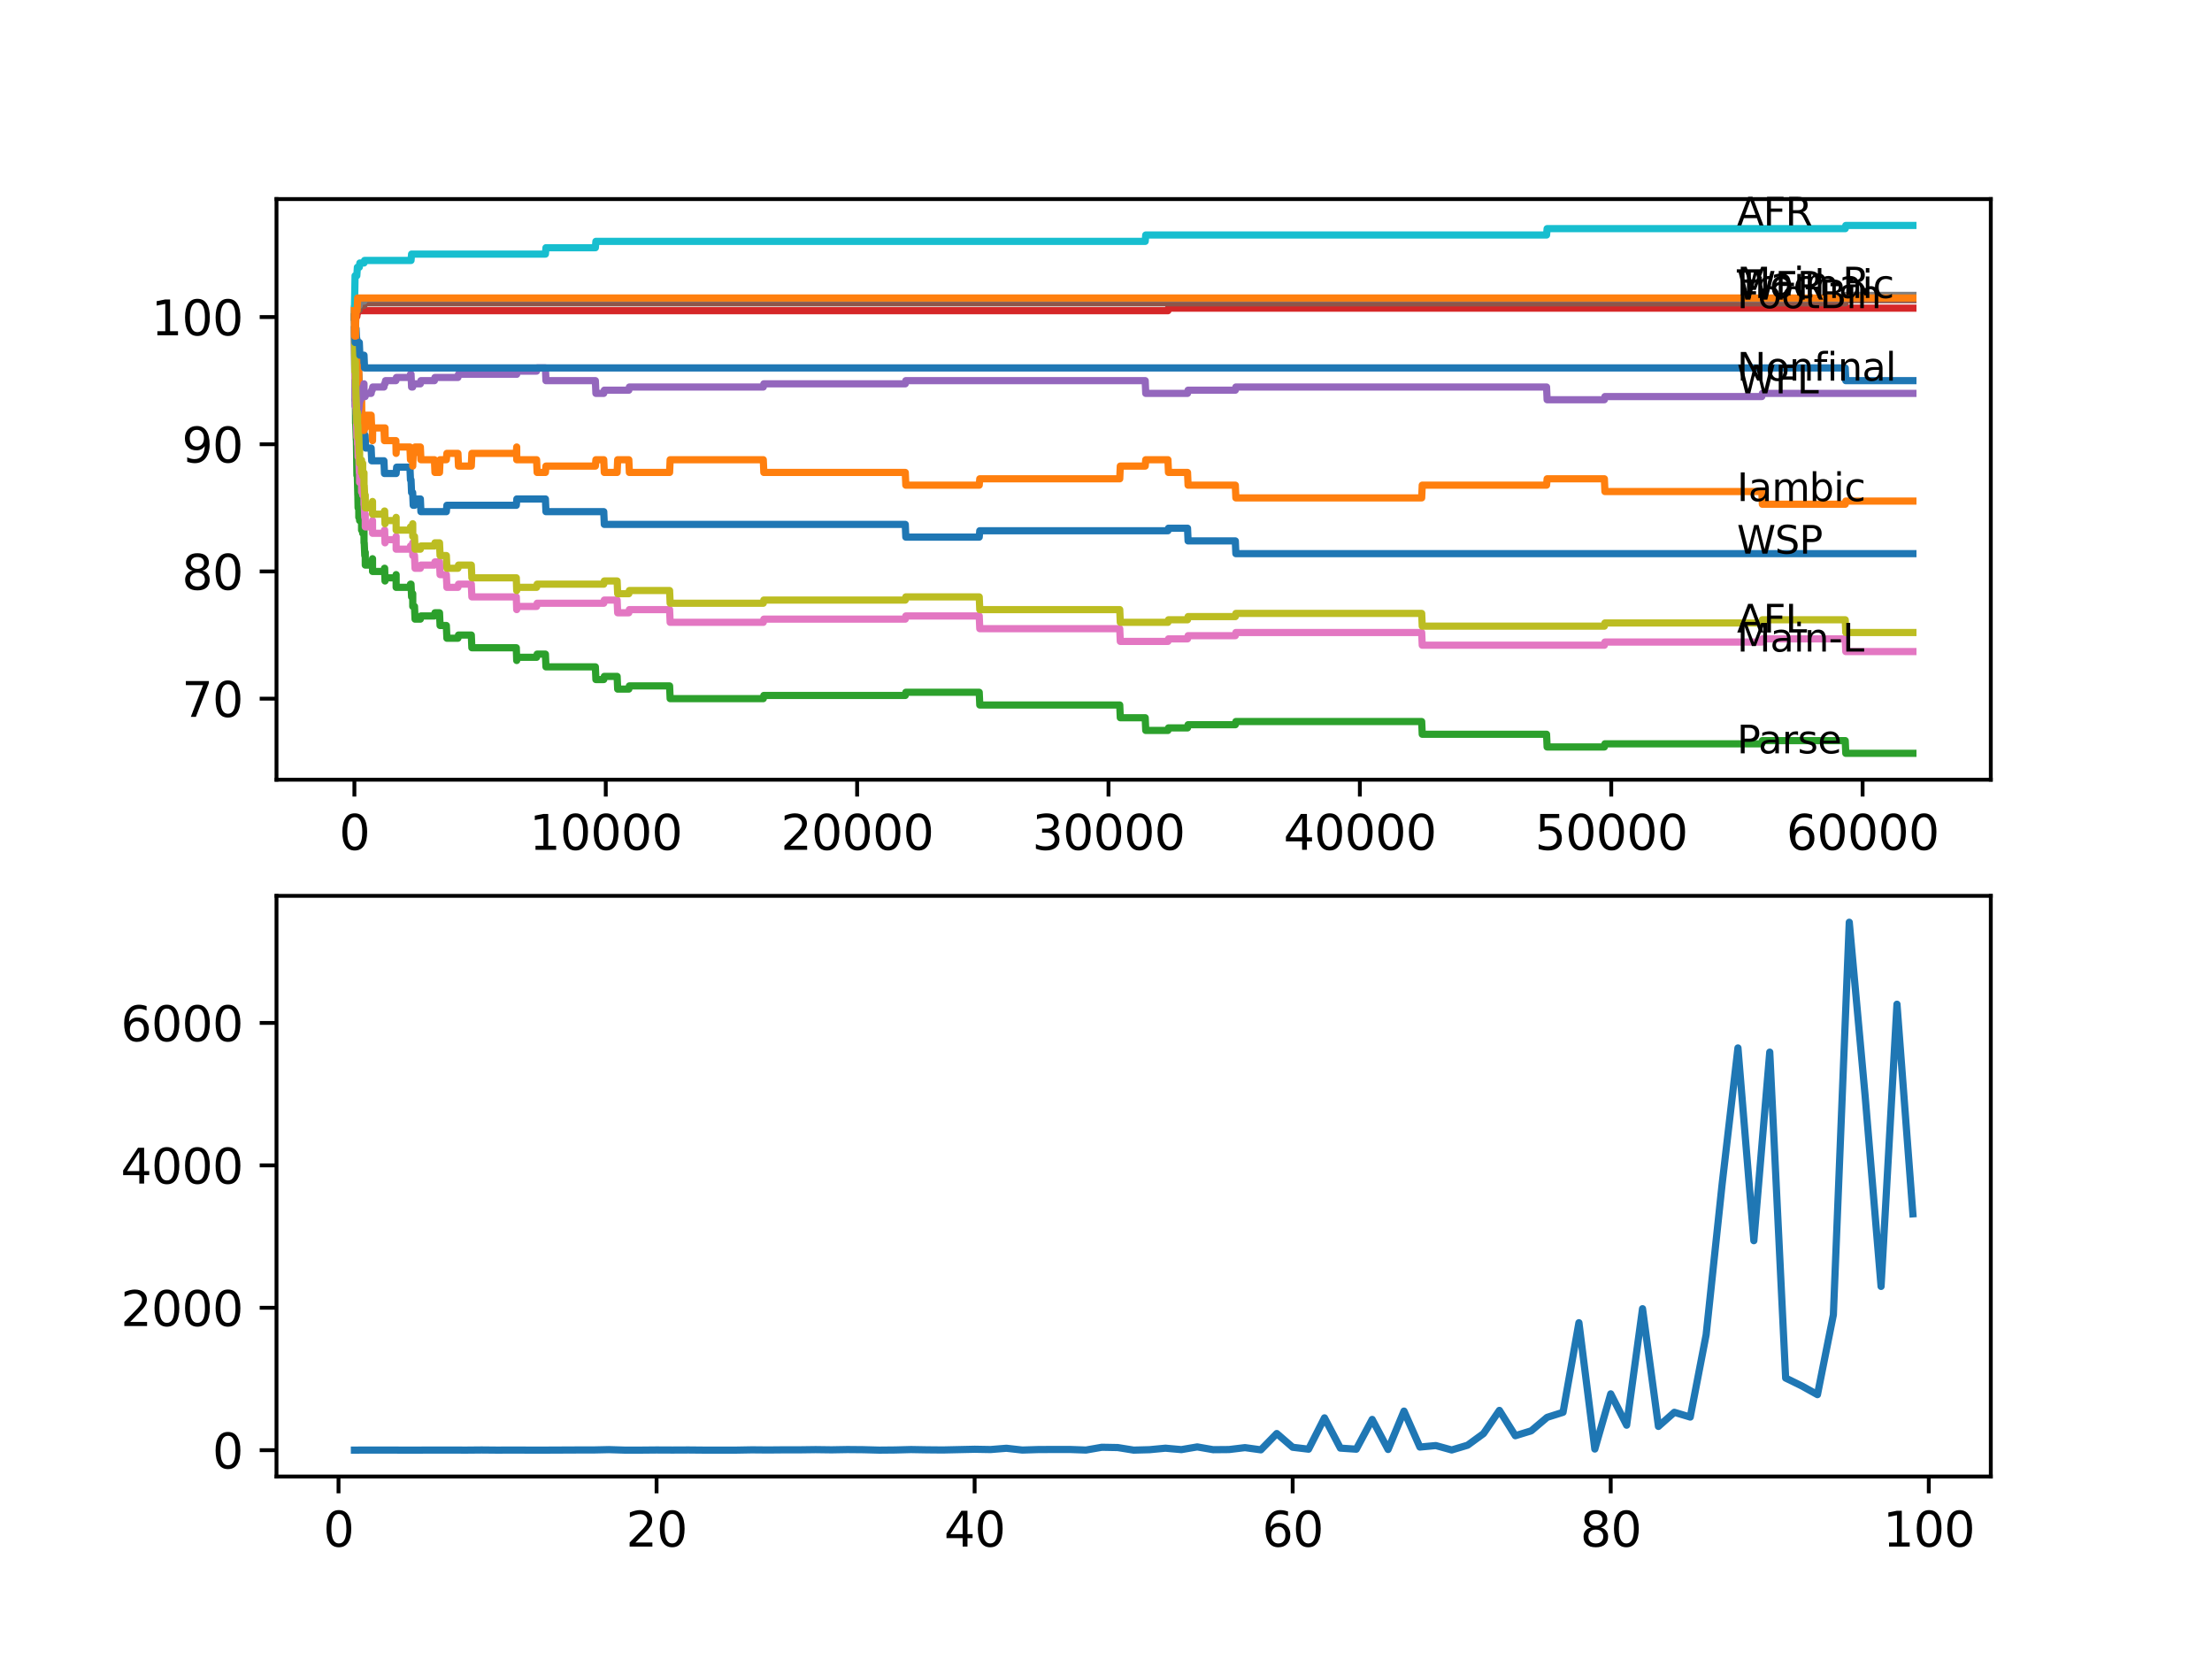 <?xml version="1.0" encoding="utf-8" standalone="no"?>
<!DOCTYPE svg PUBLIC "-//W3C//DTD SVG 1.1//EN"
  "http://www.w3.org/Graphics/SVG/1.1/DTD/svg11.dtd">
<svg xmlns:xlink="http://www.w3.org/1999/xlink" width="460.8pt" height="345.6pt" viewBox="0 0 460.8 345.6" xmlns="http://www.w3.org/2000/svg" version="1.1">
 <defs>
  <style type="text/css">*{stroke-linejoin: round; stroke-linecap: butt}</style>
 </defs>
 <g id="figure_1">
  <g id="patch_1">
   <path d="M 0 345.6 
L 460.8 345.6 
L 460.8 0 
L 0 0 
z
" style="fill: #ffffff"/>
  </g>
  <g id="axes_1">
   <g id="patch_2">
    <path d="M 57.6 162.432 
L 414.72 162.432 
L 414.72 41.472 
L 57.6 41.472 
z
" style="fill: #ffffff"/>
   </g>
   <g id="matplotlib.axis_1">
    <g id="xtick_1">
     <g id="line2d_1">
      <defs>
       <path id="mdb9c4220d1" d="M 0 0 
L 0 3.5 
" style="stroke: #000000; stroke-width: 0.8"/>
      </defs>
      <g>
       <use xlink:href="#mdb9c4220d1" x="73.827" y="162.432" style="stroke: #000000; stroke-width: 0.8"/>
      </g>
     </g>
     <g id="text_1">
      <!-- 0 -->
      <g transform="translate(70.646 177.03)scale(0.1 -0.1)">
       <defs>
        <path id="DejaVuSans-30" d="M 2034 4250 
Q 1547 4250 1301 3770 
Q 1056 3291 1056 2328 
Q 1056 1369 1301 889 
Q 1547 409 2034 409 
Q 2525 409 2770 889 
Q 3016 1369 3016 2328 
Q 3016 3291 2770 3770 
Q 2525 4250 2034 4250 
z
M 2034 4750 
Q 2819 4750 3233 4129 
Q 3647 3509 3647 2328 
Q 3647 1150 3233 529 
Q 2819 -91 2034 -91 
Q 1250 -91 836 529 
Q 422 1150 422 2328 
Q 422 3509 836 4129 
Q 1250 4750 2034 4750 
z
" transform="scale(0.016)"/>
       </defs>
       <use xlink:href="#DejaVuSans-30"/>
      </g>
     </g>
    </g>
    <g id="xtick_2">
     <g id="line2d_2">
      <g>
       <use xlink:href="#mdb9c4220d1" x="126.192" y="162.432" style="stroke: #000000; stroke-width: 0.8"/>
      </g>
     </g>
     <g id="text_2">
      <!-- 10000 -->
      <g transform="translate(110.286 177.03)scale(0.1 -0.1)">
       <defs>
        <path id="DejaVuSans-31" d="M 794 531 
L 1825 531 
L 1825 4091 
L 703 3866 
L 703 4441 
L 1819 4666 
L 2450 4666 
L 2450 531 
L 3481 531 
L 3481 0 
L 794 0 
L 794 531 
z
" transform="scale(0.016)"/>
       </defs>
       <use xlink:href="#DejaVuSans-31"/>
       <use xlink:href="#DejaVuSans-30" x="63.623"/>
       <use xlink:href="#DejaVuSans-30" x="127.246"/>
       <use xlink:href="#DejaVuSans-30" x="190.869"/>
       <use xlink:href="#DejaVuSans-30" x="254.492"/>
      </g>
     </g>
    </g>
    <g id="xtick_3">
     <g id="line2d_3">
      <g>
       <use xlink:href="#mdb9c4220d1" x="178.556" y="162.432" style="stroke: #000000; stroke-width: 0.8"/>
      </g>
     </g>
     <g id="text_3">
      <!-- 20000 -->
      <g transform="translate(162.65 177.03)scale(0.1 -0.1)">
       <defs>
        <path id="DejaVuSans-32" d="M 1228 531 
L 3431 531 
L 3431 0 
L 469 0 
L 469 531 
Q 828 903 1448 1529 
Q 2069 2156 2228 2338 
Q 2531 2678 2651 2914 
Q 2772 3150 2772 3378 
Q 2772 3750 2511 3984 
Q 2250 4219 1831 4219 
Q 1534 4219 1204 4116 
Q 875 4013 500 3803 
L 500 4441 
Q 881 4594 1212 4672 
Q 1544 4750 1819 4750 
Q 2544 4750 2975 4387 
Q 3406 4025 3406 3419 
Q 3406 3131 3298 2873 
Q 3191 2616 2906 2266 
Q 2828 2175 2409 1742 
Q 1991 1309 1228 531 
z
" transform="scale(0.016)"/>
       </defs>
       <use xlink:href="#DejaVuSans-32"/>
       <use xlink:href="#DejaVuSans-30" x="63.623"/>
       <use xlink:href="#DejaVuSans-30" x="127.246"/>
       <use xlink:href="#DejaVuSans-30" x="190.869"/>
       <use xlink:href="#DejaVuSans-30" x="254.492"/>
      </g>
     </g>
    </g>
    <g id="xtick_4">
     <g id="line2d_4">
      <g>
       <use xlink:href="#mdb9c4220d1" x="230.921" y="162.432" style="stroke: #000000; stroke-width: 0.8"/>
      </g>
     </g>
     <g id="text_4">
      <!-- 30000 -->
      <g transform="translate(215.015 177.03)scale(0.1 -0.1)">
       <defs>
        <path id="DejaVuSans-33" d="M 2597 2516 
Q 3050 2419 3304 2112 
Q 3559 1806 3559 1356 
Q 3559 666 3084 287 
Q 2609 -91 1734 -91 
Q 1441 -91 1130 -33 
Q 819 25 488 141 
L 488 750 
Q 750 597 1062 519 
Q 1375 441 1716 441 
Q 2309 441 2620 675 
Q 2931 909 2931 1356 
Q 2931 1769 2642 2001 
Q 2353 2234 1838 2234 
L 1294 2234 
L 1294 2753 
L 1863 2753 
Q 2328 2753 2575 2939 
Q 2822 3125 2822 3475 
Q 2822 3834 2567 4026 
Q 2313 4219 1838 4219 
Q 1578 4219 1281 4162 
Q 984 4106 628 3988 
L 628 4550 
Q 988 4650 1302 4700 
Q 1616 4750 1894 4750 
Q 2613 4750 3031 4423 
Q 3450 4097 3450 3541 
Q 3450 3153 3228 2886 
Q 3006 2619 2597 2516 
z
" transform="scale(0.016)"/>
       </defs>
       <use xlink:href="#DejaVuSans-33"/>
       <use xlink:href="#DejaVuSans-30" x="63.623"/>
       <use xlink:href="#DejaVuSans-30" x="127.246"/>
       <use xlink:href="#DejaVuSans-30" x="190.869"/>
       <use xlink:href="#DejaVuSans-30" x="254.492"/>
      </g>
     </g>
    </g>
    <g id="xtick_5">
     <g id="line2d_5">
      <g>
       <use xlink:href="#mdb9c4220d1" x="283.285" y="162.432" style="stroke: #000000; stroke-width: 0.8"/>
      </g>
     </g>
     <g id="text_5">
      <!-- 40000 -->
      <g transform="translate(267.379 177.03)scale(0.1 -0.1)">
       <defs>
        <path id="DejaVuSans-34" d="M 2419 4116 
L 825 1625 
L 2419 1625 
L 2419 4116 
z
M 2253 4666 
L 3047 4666 
L 3047 1625 
L 3713 1625 
L 3713 1100 
L 3047 1100 
L 3047 0 
L 2419 0 
L 2419 1100 
L 313 1100 
L 313 1709 
L 2253 4666 
z
" transform="scale(0.016)"/>
       </defs>
       <use xlink:href="#DejaVuSans-34"/>
       <use xlink:href="#DejaVuSans-30" x="63.623"/>
       <use xlink:href="#DejaVuSans-30" x="127.246"/>
       <use xlink:href="#DejaVuSans-30" x="190.869"/>
       <use xlink:href="#DejaVuSans-30" x="254.492"/>
      </g>
     </g>
    </g>
    <g id="xtick_6">
     <g id="line2d_6">
      <g>
       <use xlink:href="#mdb9c4220d1" x="335.65" y="162.432" style="stroke: #000000; stroke-width: 0.8"/>
      </g>
     </g>
     <g id="text_6">
      <!-- 50000 -->
      <g transform="translate(319.744 177.03)scale(0.1 -0.1)">
       <defs>
        <path id="DejaVuSans-35" d="M 691 4666 
L 3169 4666 
L 3169 4134 
L 1269 4134 
L 1269 2991 
Q 1406 3038 1543 3061 
Q 1681 3084 1819 3084 
Q 2600 3084 3056 2656 
Q 3513 2228 3513 1497 
Q 3513 744 3044 326 
Q 2575 -91 1722 -91 
Q 1428 -91 1123 -41 
Q 819 9 494 109 
L 494 744 
Q 775 591 1075 516 
Q 1375 441 1709 441 
Q 2250 441 2565 725 
Q 2881 1009 2881 1497 
Q 2881 1984 2565 2268 
Q 2250 2553 1709 2553 
Q 1456 2553 1204 2497 
Q 953 2441 691 2322 
L 691 4666 
z
" transform="scale(0.016)"/>
       </defs>
       <use xlink:href="#DejaVuSans-35"/>
       <use xlink:href="#DejaVuSans-30" x="63.623"/>
       <use xlink:href="#DejaVuSans-30" x="127.246"/>
       <use xlink:href="#DejaVuSans-30" x="190.869"/>
       <use xlink:href="#DejaVuSans-30" x="254.492"/>
      </g>
     </g>
    </g>
    <g id="xtick_7">
     <g id="line2d_7">
      <g>
       <use xlink:href="#mdb9c4220d1" x="388.014" y="162.432" style="stroke: #000000; stroke-width: 0.8"/>
      </g>
     </g>
     <g id="text_7">
      <!-- 60000 -->
      <g transform="translate(372.108 177.03)scale(0.1 -0.1)">
       <defs>
        <path id="DejaVuSans-36" d="M 2113 2584 
Q 1688 2584 1439 2293 
Q 1191 2003 1191 1497 
Q 1191 994 1439 701 
Q 1688 409 2113 409 
Q 2538 409 2786 701 
Q 3034 994 3034 1497 
Q 3034 2003 2786 2293 
Q 2538 2584 2113 2584 
z
M 3366 4563 
L 3366 3988 
Q 3128 4100 2886 4159 
Q 2644 4219 2406 4219 
Q 1781 4219 1451 3797 
Q 1122 3375 1075 2522 
Q 1259 2794 1537 2939 
Q 1816 3084 2150 3084 
Q 2853 3084 3261 2657 
Q 3669 2231 3669 1497 
Q 3669 778 3244 343 
Q 2819 -91 2113 -91 
Q 1303 -91 875 529 
Q 447 1150 447 2328 
Q 447 3434 972 4092 
Q 1497 4750 2381 4750 
Q 2619 4750 2861 4703 
Q 3103 4656 3366 4563 
z
" transform="scale(0.016)"/>
       </defs>
       <use xlink:href="#DejaVuSans-36"/>
       <use xlink:href="#DejaVuSans-30" x="63.623"/>
       <use xlink:href="#DejaVuSans-30" x="127.246"/>
       <use xlink:href="#DejaVuSans-30" x="190.869"/>
       <use xlink:href="#DejaVuSans-30" x="254.492"/>
      </g>
     </g>
    </g>
   </g>
   <g id="matplotlib.axis_2">
    <g id="ytick_1">
     <g id="line2d_8">
      <defs>
       <path id="m69d564af30" d="M 0 0 
L -3.5 0 
" style="stroke: #000000; stroke-width: 0.8"/>
      </defs>
      <g>
       <use xlink:href="#m69d564af30" x="57.6" y="145.54" style="stroke: #000000; stroke-width: 0.8"/>
      </g>
     </g>
     <g id="text_8">
      <!-- 70 -->
      <g transform="translate(37.875 149.339)scale(0.1 -0.1)">
       <defs>
        <path id="DejaVuSans-37" d="M 525 4666 
L 3525 4666 
L 3525 4397 
L 1831 0 
L 1172 0 
L 2766 4134 
L 525 4134 
L 525 4666 
z
" transform="scale(0.016)"/>
       </defs>
       <use xlink:href="#DejaVuSans-37"/>
       <use xlink:href="#DejaVuSans-30" x="63.623"/>
      </g>
     </g>
    </g>
    <g id="ytick_2">
     <g id="line2d_9">
      <g>
       <use xlink:href="#m69d564af30" x="57.6" y="119.043" style="stroke: #000000; stroke-width: 0.8"/>
      </g>
     </g>
     <g id="text_9">
      <!-- 80 -->
      <g transform="translate(37.875 122.842)scale(0.1 -0.1)">
       <defs>
        <path id="DejaVuSans-38" d="M 2034 2216 
Q 1584 2216 1326 1975 
Q 1069 1734 1069 1313 
Q 1069 891 1326 650 
Q 1584 409 2034 409 
Q 2484 409 2743 651 
Q 3003 894 3003 1313 
Q 3003 1734 2745 1975 
Q 2488 2216 2034 2216 
z
M 1403 2484 
Q 997 2584 770 2862 
Q 544 3141 544 3541 
Q 544 4100 942 4425 
Q 1341 4750 2034 4750 
Q 2731 4750 3128 4425 
Q 3525 4100 3525 3541 
Q 3525 3141 3298 2862 
Q 3072 2584 2669 2484 
Q 3125 2378 3379 2068 
Q 3634 1759 3634 1313 
Q 3634 634 3220 271 
Q 2806 -91 2034 -91 
Q 1263 -91 848 271 
Q 434 634 434 1313 
Q 434 1759 690 2068 
Q 947 2378 1403 2484 
z
M 1172 3481 
Q 1172 3119 1398 2916 
Q 1625 2713 2034 2713 
Q 2441 2713 2670 2916 
Q 2900 3119 2900 3481 
Q 2900 3844 2670 4047 
Q 2441 4250 2034 4250 
Q 1625 4250 1398 4047 
Q 1172 3844 1172 3481 
z
" transform="scale(0.016)"/>
       </defs>
       <use xlink:href="#DejaVuSans-38"/>
       <use xlink:href="#DejaVuSans-30" x="63.623"/>
      </g>
     </g>
    </g>
    <g id="ytick_3">
     <g id="line2d_10">
      <g>
       <use xlink:href="#m69d564af30" x="57.6" y="92.545" style="stroke: #000000; stroke-width: 0.8"/>
      </g>
     </g>
     <g id="text_10">
      <!-- 90 -->
      <g transform="translate(37.875 96.345)scale(0.1 -0.1)">
       <defs>
        <path id="DejaVuSans-39" d="M 703 97 
L 703 672 
Q 941 559 1184 500 
Q 1428 441 1663 441 
Q 2288 441 2617 861 
Q 2947 1281 2994 2138 
Q 2813 1869 2534 1725 
Q 2256 1581 1919 1581 
Q 1219 1581 811 2004 
Q 403 2428 403 3163 
Q 403 3881 828 4315 
Q 1253 4750 1959 4750 
Q 2769 4750 3195 4129 
Q 3622 3509 3622 2328 
Q 3622 1225 3098 567 
Q 2575 -91 1691 -91 
Q 1453 -91 1209 -44 
Q 966 3 703 97 
z
M 1959 2075 
Q 2384 2075 2632 2365 
Q 2881 2656 2881 3163 
Q 2881 3666 2632 3958 
Q 2384 4250 1959 4250 
Q 1534 4250 1286 3958 
Q 1038 3666 1038 3163 
Q 1038 2656 1286 2365 
Q 1534 2075 1959 2075 
z
" transform="scale(0.016)"/>
       </defs>
       <use xlink:href="#DejaVuSans-39"/>
       <use xlink:href="#DejaVuSans-30" x="63.623"/>
      </g>
     </g>
    </g>
    <g id="ytick_4">
     <g id="line2d_11">
      <g>
       <use xlink:href="#m69d564af30" x="57.6" y="66.048" style="stroke: #000000; stroke-width: 0.8"/>
      </g>
     </g>
     <g id="text_11">
      <!-- 100 -->
      <g transform="translate(31.512 69.847)scale(0.1 -0.1)">
       <use xlink:href="#DejaVuSans-31"/>
       <use xlink:href="#DejaVuSans-30" x="63.623"/>
       <use xlink:href="#DejaVuSans-30" x="127.246"/>
      </g>
     </g>
    </g>
   </g>
   <g id="line2d_12">
    <path d="M 73.833 68.698 
L 73.953 73.467 
L 73.958 73.467 
L 73.974 76.117 
L 74.058 70.288 
L 74.063 70.288 
L 74.068 70.288 
L 74.178 68.433 
L 74.294 71.083 
L 74.33 70.553 
L 74.335 73.202 
L 74.388 72.673 
L 74.424 72.673 
L 74.54 75.322 
L 74.597 75.322 
L 74.712 77.972 
L 74.749 77.972 
L 74.864 80.622 
L 74.901 80.622 
L 75.016 83.271 
L 75.126 83.271 
L 75.241 85.921 
L 75.325 85.921 
L 75.44 88.571 
L 75.791 88.571 
L 75.828 91.221 
L 75.906 90.691 
L 76.063 90.691 
L 76.179 93.34 
L 77.315 93.34 
L 77.43 95.99 
L 79.98 95.99 
L 80.096 98.64 
L 82.52 98.64 
L 82.635 97.315 
L 85.395 97.315 
L 85.51 99.965 
L 85.625 99.965 
L 85.74 102.614 
L 85.966 102.614 
L 86.081 105.264 
L 86.348 105.264 
L 86.463 103.939 
L 87.568 103.939 
L 87.683 106.589 
L 92.982 106.589 
L 93.098 105.264 
L 107.555 105.264 
L 107.671 103.939 
L 113.619 103.939 
L 113.734 106.589 
L 125.773 106.589 
L 125.888 109.239 
L 188.584 109.239 
L 188.699 111.888 
L 203.99 111.888 
L 204.105 110.564 
L 243.3 110.564 
L 243.415 110.034 
L 247.384 110.034 
L 247.5 112.683 
L 257.339 112.683 
L 257.454 115.333 
L 398.487 115.333 
L 398.487 115.333 
" clip-path="url(#p176a4983bd)" style="fill: none; stroke: #1f77b4; stroke-width: 1.5; stroke-linecap: square"/>
   </g>
   <g id="line2d_13">
    <path d="M 73.833 66.048 
L 73.854 63.84 
L 73.917 69.802 
L 73.922 69.802 
L 74.021 67.594 
L 74.037 72.893 
L 74.042 72.893 
L 74.079 70.244 
L 74.089 75.543 
L 74.142 75.543 
L 74.152 75.543 
L 74.22 80.843 
L 74.262 75.543 
L 74.294 75.543 
L 74.341 74.66 
L 74.409 79.959 
L 74.424 79.959 
L 74.445 81.726 
L 74.54 79.076 
L 74.55 79.076 
L 74.597 76.426 
L 74.66 79.076 
L 74.739 79.076 
L 74.749 76.426 
L 74.801 81.726 
L 74.843 81.726 
L 74.901 81.726 
L 74.911 84.375 
L 75.011 81.726 
L 75.126 81.726 
L 75.241 84.375 
L 75.32 84.375 
L 75.325 81.726 
L 75.367 87.025 
L 75.425 87.025 
L 75.508 87.025 
L 75.55 89.675 
L 75.618 87.025 
L 75.791 87.025 
L 75.828 89.675 
L 75.88 86.495 
L 75.901 86.495 
L 76.063 86.495 
L 76.09 89.145 
L 76.173 86.495 
L 77.315 86.495 
L 77.43 89.145 
L 77.53 89.145 
L 77.603 91.795 
L 77.64 89.145 
L 79.98 89.145 
L 80.096 91.795 
L 80.132 91.795 
L 80.205 89.145 
L 80.242 91.795 
L 82.468 91.795 
L 82.52 94.444 
L 82.578 93.12 
L 85.395 93.12 
L 85.51 95.769 
L 85.625 95.769 
L 85.74 94.444 
L 85.966 94.444 
L 85.981 97.094 
L 86.076 94.444 
L 86.348 94.444 
L 86.463 93.12 
L 87.568 93.12 
L 87.683 95.769 
L 90.495 95.769 
L 90.61 98.419 
L 91.558 98.419 
L 91.673 95.769 
L 92.982 95.769 
L 93.098 94.444 
L 95.396 94.444 
L 95.512 97.094 
L 98.182 97.094 
L 98.297 94.444 
L 107.555 94.444 
L 107.639 93.12 
L 107.644 95.769 
L 107.66 95.769 
L 111.781 95.769 
L 111.896 98.419 
L 113.619 98.419 
L 113.734 97.094 
L 124.024 97.094 
L 124.139 95.769 
L 125.773 95.769 
L 125.888 98.419 
L 128.559 98.419 
L 128.674 95.769 
L 130.994 95.769 
L 131.109 98.419 
L 139.487 98.419 
L 139.603 95.769 
L 159.004 95.769 
L 159.119 98.419 
L 188.584 98.419 
L 188.699 101.069 
L 203.99 101.069 
L 204.105 99.744 
L 233.262 99.744 
L 233.377 97.094 
L 238.566 97.094 
L 238.681 95.769 
L 243.3 95.769 
L 243.415 98.419 
L 247.384 98.419 
L 247.5 101.069 
L 257.339 101.069 
L 257.454 103.718 
L 296.162 103.718 
L 296.277 101.069 
L 322.177 101.069 
L 322.292 99.744 
L 334.22 99.744 
L 334.336 102.394 
L 367.016 102.394 
L 367.131 105.043 
L 384.396 105.043 
L 384.511 104.381 
L 398.487 104.381 
L 398.487 104.381 
" clip-path="url(#p176a4983bd)" style="fill: none; stroke: #ff7f0e; stroke-width: 1.5; stroke-linecap: square"/>
   </g>
   <g id="line2d_14">
    <path d="M 73.833 68.698 
L 73.969 83.404 
L 74.021 83.404 
L 74.042 82.874 
L 74.074 88.173 
L 74.084 88.173 
L 74.11 88.173 
L 74.225 91.618 
L 74.246 91.618 
L 74.351 99.037 
L 74.367 98.507 
L 74.424 98.507 
L 74.54 103.144 
L 74.55 103.144 
L 74.597 105.794 
L 74.66 105.132 
L 74.739 105.132 
L 74.749 107.781 
L 74.849 106.457 
L 74.901 106.457 
L 74.911 105.794 
L 74.917 108.444 
L 74.995 108.444 
L 75.126 108.444 
L 75.241 107.781 
L 75.32 107.781 
L 75.325 110.431 
L 75.43 109.106 
L 75.508 109.106 
L 75.55 108.444 
L 75.556 111.094 
L 75.603 111.094 
L 75.791 111.094 
L 75.828 110.431 
L 75.833 113.081 
L 75.875 113.081 
L 75.99 115.731 
L 76.063 115.731 
L 76.09 115.068 
L 76.095 117.718 
L 76.158 117.718 
L 77.315 117.718 
L 77.43 117.055 
L 77.53 117.055 
L 77.603 116.393 
L 77.608 119.043 
L 77.624 119.043 
L 79.98 119.043 
L 80.096 118.38 
L 80.132 118.38 
L 80.205 121.03 
L 80.242 120.368 
L 82.468 120.368 
L 82.52 119.705 
L 82.525 122.355 
L 82.562 122.355 
L 85.395 122.355 
L 85.51 121.692 
L 85.625 121.692 
L 85.74 124.342 
L 85.966 124.342 
L 85.981 123.68 
L 85.987 126.329 
L 86.06 126.329 
L 86.348 126.329 
L 86.463 128.979 
L 87.568 128.979 
L 87.683 128.317 
L 90.495 128.317 
L 90.61 127.654 
L 91.558 127.654 
L 91.673 130.304 
L 92.982 130.304 
L 93.098 132.954 
L 95.396 132.954 
L 95.512 132.291 
L 98.182 132.291 
L 98.297 134.941 
L 107.555 134.941 
L 107.639 137.591 
L 107.665 136.928 
L 111.781 136.928 
L 111.896 136.266 
L 113.619 136.266 
L 113.734 138.916 
L 124.024 138.916 
L 124.139 141.565 
L 125.773 141.565 
L 125.888 140.903 
L 128.559 140.903 
L 128.674 143.553 
L 130.994 143.553 
L 131.109 142.89 
L 139.487 142.89 
L 139.603 145.54 
L 159.004 145.54 
L 159.119 144.878 
L 188.584 144.878 
L 188.699 144.215 
L 203.99 144.215 
L 204.105 146.865 
L 233.262 146.865 
L 233.377 149.515 
L 238.566 149.515 
L 238.681 152.164 
L 243.3 152.164 
L 243.415 151.634 
L 247.384 151.634 
L 247.5 150.972 
L 257.339 150.972 
L 257.454 150.31 
L 296.162 150.31 
L 296.277 152.959 
L 322.177 152.959 
L 322.292 155.609 
L 334.22 155.609 
L 334.336 154.947 
L 367.016 154.947 
L 367.131 154.284 
L 384.396 154.284 
L 384.511 156.934 
L 398.487 156.934 
L 398.487 156.934 
" clip-path="url(#p176a4983bd)" style="fill: none; stroke: #2ca02c; stroke-width: 1.5; stroke-linecap: square"/>
   </g>
   <g id="line2d_15">
    <path d="M 73.833 66.048 
L 73.864 66.048 
L 73.985 64.856 
L 74.021 64.856 
L 74.142 63.796 
L 74.294 63.796 
L 74.335 63.266 
L 74.341 65.916 
L 74.388 65.386 
L 74.44 65.386 
L 74.555 64.723 
L 243.3 64.723 
L 243.415 64.193 
L 398.487 64.193 
L 398.487 64.193 
" clip-path="url(#p176a4983bd)" style="fill: none; stroke: #d62728; stroke-width: 1.5; stroke-linecap: square"/>
   </g>
   <g id="line2d_16">
    <path d="M 73.833 68.698 
L 73.974 84.596 
L 74.152 84.596 
L 74.273 83.271 
L 74.424 83.271 
L 74.54 85.921 
L 74.597 85.921 
L 74.712 85.259 
L 74.749 85.259 
L 74.87 83.934 
L 74.901 83.934 
L 75.016 83.271 
L 75.126 83.271 
L 75.241 82.609 
L 75.325 82.609 
L 75.446 81.284 
L 75.508 81.284 
L 75.624 80.622 
L 75.791 80.622 
L 75.828 79.959 
L 75.833 82.609 
L 75.885 82.609 
L 76.063 82.609 
L 76.179 81.947 
L 77.315 81.947 
L 77.43 81.284 
L 77.53 81.284 
L 77.645 80.622 
L 79.98 80.622 
L 80.096 79.959 
L 80.205 79.959 
L 80.321 79.297 
L 82.468 79.297 
L 82.583 78.634 
L 85.395 78.634 
L 85.51 77.972 
L 85.625 77.972 
L 85.74 80.622 
L 85.966 80.622 
L 86.081 79.959 
L 87.568 79.959 
L 87.683 79.297 
L 90.495 79.297 
L 90.61 78.634 
L 95.396 78.634 
L 95.512 77.972 
L 107.639 77.972 
L 107.754 77.31 
L 111.781 77.31 
L 111.896 76.647 
L 113.619 76.647 
L 113.734 79.297 
L 124.024 79.297 
L 124.139 81.947 
L 125.773 81.947 
L 125.888 81.284 
L 130.994 81.284 
L 131.109 80.622 
L 159.004 80.622 
L 159.119 79.959 
L 188.584 79.959 
L 188.699 79.297 
L 238.566 79.297 
L 238.681 81.947 
L 247.384 81.947 
L 247.5 81.284 
L 257.339 81.284 
L 257.454 80.622 
L 322.177 80.622 
L 322.292 83.271 
L 334.22 83.271 
L 334.336 82.609 
L 367.016 82.609 
L 367.131 81.947 
L 398.487 81.947 
L 398.487 81.947 
" clip-path="url(#p176a4983bd)" style="fill: none; stroke: #9467bd; stroke-width: 1.5; stroke-linecap: square"/>
   </g>
   <g id="line2d_17">
    <path d="M 73.833 66.048 
L 73.859 66.048 
L 73.979 64.503 
L 74.849 64.503 
L 74.964 63.619 
L 75.828 63.619 
L 75.943 63.089 
L 384.396 63.089 
L 384.511 62.427 
L 398.487 62.427 
L 398.487 62.427 
" clip-path="url(#p176a4983bd)" style="fill: none; stroke: #8c564b; stroke-width: 1.5; stroke-linecap: square"/>
   </g>
   <g id="line2d_18">
    <path d="M 73.833 66.048 
L 73.843 66.048 
L 73.943 78.767 
L 73.974 78.104 
L 74.021 78.104 
L 74.042 77.575 
L 74.074 82.874 
L 74.084 82.874 
L 74.11 82.874 
L 74.225 86.319 
L 74.246 86.319 
L 74.351 91.088 
L 74.362 90.558 
L 74.44 90.558 
L 74.482 89.896 
L 74.487 92.545 
L 74.534 92.545 
L 74.55 92.545 
L 74.597 95.195 
L 74.66 94.533 
L 74.739 94.533 
L 74.854 98.507 
L 74.901 98.507 
L 74.911 97.845 
L 74.917 100.495 
L 74.995 100.495 
L 75.126 100.495 
L 75.241 99.832 
L 75.32 99.832 
L 75.325 102.482 
L 75.43 101.157 
L 75.508 101.157 
L 75.55 100.495 
L 75.556 103.144 
L 75.603 103.144 
L 75.791 103.144 
L 75.828 102.482 
L 75.833 105.132 
L 75.875 105.132 
L 75.99 107.781 
L 76.063 107.781 
L 76.09 107.119 
L 76.095 109.769 
L 76.158 109.769 
L 77.315 109.769 
L 77.43 109.106 
L 77.53 109.106 
L 77.603 108.444 
L 77.608 111.094 
L 77.624 111.094 
L 79.98 111.094 
L 80.096 110.431 
L 80.132 110.431 
L 80.205 113.081 
L 80.242 112.418 
L 82.468 112.418 
L 82.52 111.756 
L 82.525 114.406 
L 82.562 114.406 
L 85.395 114.406 
L 85.51 113.743 
L 85.966 113.743 
L 85.981 113.081 
L 85.987 115.731 
L 86.06 115.731 
L 86.348 115.731 
L 86.463 118.38 
L 87.568 118.38 
L 87.683 117.718 
L 90.495 117.718 
L 90.61 117.055 
L 91.558 117.055 
L 91.673 119.705 
L 92.982 119.705 
L 93.098 122.355 
L 95.396 122.355 
L 95.512 121.692 
L 98.182 121.692 
L 98.297 124.342 
L 107.555 124.342 
L 107.639 126.992 
L 107.665 126.329 
L 111.781 126.329 
L 111.896 125.667 
L 125.773 125.667 
L 125.888 125.005 
L 128.559 125.005 
L 128.674 127.654 
L 130.994 127.654 
L 131.109 126.992 
L 139.487 126.992 
L 139.603 129.642 
L 159.004 129.642 
L 159.119 128.979 
L 188.584 128.979 
L 188.699 128.317 
L 203.99 128.317 
L 204.105 130.967 
L 233.262 130.967 
L 233.377 133.616 
L 243.3 133.616 
L 243.415 133.086 
L 247.384 133.086 
L 247.5 132.424 
L 257.339 132.424 
L 257.454 131.761 
L 296.162 131.761 
L 296.277 134.411 
L 334.22 134.411 
L 334.336 133.749 
L 367.016 133.749 
L 367.131 133.086 
L 384.396 133.086 
L 384.511 135.736 
L 398.487 135.736 
L 398.487 135.736 
" clip-path="url(#p176a4983bd)" style="fill: none; stroke: #e377c2; stroke-width: 1.5; stroke-linecap: square"/>
   </g>
   <g id="line2d_19">
    <path d="M 73.833 66.048 
L 73.843 66.048 
L 73.964 63.619 
L 74.849 63.619 
L 74.964 62.736 
L 75.828 62.736 
L 75.943 62.206 
L 384.396 62.206 
L 384.511 61.544 
L 398.487 61.544 
L 398.487 61.544 
" clip-path="url(#p176a4983bd)" style="fill: none; stroke: #7f7f7f; stroke-width: 1.5; stroke-linecap: square"/>
   </g>
   <g id="line2d_20">
    <path d="M 73.833 66.048 
L 73.843 66.048 
L 73.943 77.442 
L 73.969 75.896 
L 74.021 75.896 
L 74.042 75.366 
L 74.074 80.666 
L 74.084 80.666 
L 74.11 80.666 
L 74.225 84.111 
L 74.246 84.111 
L 74.351 87.997 
L 74.362 87.467 
L 74.424 87.467 
L 74.482 85.921 
L 74.487 88.571 
L 74.524 88.571 
L 74.55 88.571 
L 74.597 91.221 
L 74.66 90.558 
L 74.739 90.558 
L 74.854 94.533 
L 74.901 94.533 
L 74.911 93.87 
L 74.917 96.52 
L 74.995 96.52 
L 75.126 96.52 
L 75.241 95.858 
L 75.32 95.858 
L 75.325 98.507 
L 75.43 97.182 
L 75.508 97.182 
L 75.55 96.52 
L 75.556 99.17 
L 75.603 99.17 
L 75.791 99.17 
L 75.828 98.507 
L 75.833 101.157 
L 75.875 101.157 
L 75.99 103.807 
L 76.063 103.807 
L 76.09 103.144 
L 76.095 105.794 
L 76.158 105.794 
L 77.315 105.794 
L 77.43 105.132 
L 77.53 105.132 
L 77.603 104.469 
L 77.608 107.119 
L 77.624 107.119 
L 79.98 107.119 
L 80.096 106.457 
L 80.132 106.457 
L 80.205 109.106 
L 80.242 108.444 
L 82.468 108.444 
L 82.52 107.781 
L 82.525 110.431 
L 82.562 110.431 
L 85.395 110.431 
L 85.51 109.769 
L 85.966 109.769 
L 85.981 109.106 
L 85.987 111.756 
L 86.06 111.756 
L 86.348 111.756 
L 86.463 114.406 
L 87.568 114.406 
L 87.683 113.743 
L 90.495 113.743 
L 90.61 113.081 
L 91.558 113.081 
L 91.673 115.731 
L 92.982 115.731 
L 93.098 118.38 
L 95.396 118.38 
L 95.512 117.718 
L 98.182 117.718 
L 98.297 120.368 
L 107.555 120.368 
L 107.639 123.017 
L 107.665 122.355 
L 111.781 122.355 
L 111.896 121.692 
L 125.773 121.692 
L 125.888 121.03 
L 128.559 121.03 
L 128.674 123.68 
L 130.994 123.68 
L 131.109 123.017 
L 139.487 123.017 
L 139.603 125.667 
L 159.004 125.667 
L 159.119 125.005 
L 188.584 125.005 
L 188.699 124.342 
L 203.99 124.342 
L 204.105 126.992 
L 233.262 126.992 
L 233.377 129.642 
L 243.3 129.642 
L 243.415 129.112 
L 247.384 129.112 
L 247.5 128.449 
L 257.339 128.449 
L 257.454 127.787 
L 296.162 127.787 
L 296.277 130.437 
L 334.22 130.437 
L 334.336 129.774 
L 367.016 129.774 
L 367.131 129.112 
L 384.396 129.112 
L 384.511 131.761 
L 398.487 131.761 
L 398.487 131.761 
" clip-path="url(#p176a4983bd)" style="fill: none; stroke: #bcbd22; stroke-width: 1.5; stroke-linecap: square"/>
   </g>
   <g id="line2d_21">
    <path d="M 73.833 64.723 
L 73.969 57.437 
L 74.33 57.437 
L 74.451 55.67 
L 74.849 55.67 
L 74.964 54.787 
L 75.828 54.787 
L 75.943 54.257 
L 85.625 54.257 
L 85.74 52.932 
L 113.619 52.932 
L 113.734 51.607 
L 124.024 51.607 
L 124.139 50.282 
L 238.566 50.282 
L 238.681 48.957 
L 322.177 48.957 
L 322.292 47.633 
L 384.396 47.633 
L 384.511 46.97 
L 398.487 46.97 
L 398.487 46.97 
" clip-path="url(#p176a4983bd)" style="fill: none; stroke: #17becf; stroke-width: 1.5; stroke-linecap: square"/>
   </g>
   <g id="line2d_22">
    <path d="M 73.833 66.048 
L 73.859 66.048 
L 73.979 71.348 
L 74.849 71.348 
L 74.964 73.997 
L 75.828 73.997 
L 75.943 76.647 
L 384.396 76.647 
L 384.511 79.297 
L 398.487 79.297 
L 398.487 79.297 
" clip-path="url(#p176a4983bd)" style="fill: none; stroke: #1f77b4; stroke-width: 1.5; stroke-linecap: square"/>
   </g>
   <g id="line2d_23">
    <path d="M 73.833 64.723 
L 73.843 64.723 
L 73.906 70.023 
L 73.953 64.723 
L 73.974 64.723 
L 74.079 70.023 
L 74.084 67.373 
L 74.199 64.723 
L 74.398 64.723 
L 74.513 62.074 
L 398.487 62.074 
L 398.487 62.074 
" clip-path="url(#p176a4983bd)" style="fill: none; stroke: #ff7f0e; stroke-width: 1.5; stroke-linecap: square"/>
   </g>
   <g id="patch_3">
    <path d="M 57.6 162.432 
L 57.6 41.472 
" style="fill: none; stroke: #000000; stroke-width: 0.8; stroke-linejoin: miter; stroke-linecap: square"/>
   </g>
   <g id="patch_4">
    <path d="M 414.72 162.432 
L 414.72 41.472 
" style="fill: none; stroke: #000000; stroke-width: 0.8; stroke-linejoin: miter; stroke-linecap: square"/>
   </g>
   <g id="patch_5">
    <path d="M 57.6 162.432 
L 414.72 162.432 
" style="fill: none; stroke: #000000; stroke-width: 0.8; stroke-linejoin: miter; stroke-linecap: square"/>
   </g>
   <g id="patch_6">
    <path d="M 57.6 41.472 
L 414.72 41.472 
" style="fill: none; stroke: #000000; stroke-width: 0.8; stroke-linejoin: miter; stroke-linecap: square"/>
   </g>
   <g id="text_12">
    <!-- WSP -->
    <g transform="translate(361.832 115.333)scale(0.08 -0.08)">
     <defs>
      <path id="DejaVuSans-57" d="M 213 4666 
L 850 4666 
L 1831 722 
L 2809 4666 
L 3519 4666 
L 4500 722 
L 5478 4666 
L 6119 4666 
L 4947 0 
L 4153 0 
L 3169 4050 
L 2175 0 
L 1381 0 
L 213 4666 
z
" transform="scale(0.016)"/>
      <path id="DejaVuSans-53" d="M 3425 4513 
L 3425 3897 
Q 3066 4069 2747 4153 
Q 2428 4238 2131 4238 
Q 1616 4238 1336 4038 
Q 1056 3838 1056 3469 
Q 1056 3159 1242 3001 
Q 1428 2844 1947 2747 
L 2328 2669 
Q 3034 2534 3370 2195 
Q 3706 1856 3706 1288 
Q 3706 609 3251 259 
Q 2797 -91 1919 -91 
Q 1588 -91 1214 -16 
Q 841 59 441 206 
L 441 856 
Q 825 641 1194 531 
Q 1563 422 1919 422 
Q 2459 422 2753 634 
Q 3047 847 3047 1241 
Q 3047 1584 2836 1778 
Q 2625 1972 2144 2069 
L 1759 2144 
Q 1053 2284 737 2584 
Q 422 2884 422 3419 
Q 422 4038 858 4394 
Q 1294 4750 2059 4750 
Q 2388 4750 2728 4690 
Q 3069 4631 3425 4513 
z
" transform="scale(0.016)"/>
      <path id="DejaVuSans-50" d="M 1259 4147 
L 1259 2394 
L 2053 2394 
Q 2494 2394 2734 2622 
Q 2975 2850 2975 3272 
Q 2975 3691 2734 3919 
Q 2494 4147 2053 4147 
L 1259 4147 
z
M 628 4666 
L 2053 4666 
Q 2838 4666 3239 4311 
Q 3641 3956 3641 3272 
Q 3641 2581 3239 2228 
Q 2838 1875 2053 1875 
L 1259 1875 
L 1259 0 
L 628 0 
L 628 4666 
z
" transform="scale(0.016)"/>
     </defs>
     <use xlink:href="#DejaVuSans-57"/>
     <use xlink:href="#DejaVuSans-53" x="98.877"/>
     <use xlink:href="#DejaVuSans-50" x="162.354"/>
    </g>
   </g>
   <g id="text_13">
    <!-- Iambic -->
    <g transform="translate(361.832 104.381)scale(0.08 -0.08)">
     <defs>
      <path id="DejaVuSans-49" d="M 628 4666 
L 1259 4666 
L 1259 0 
L 628 0 
L 628 4666 
z
" transform="scale(0.016)"/>
      <path id="DejaVuSans-61" d="M 2194 1759 
Q 1497 1759 1228 1600 
Q 959 1441 959 1056 
Q 959 750 1161 570 
Q 1363 391 1709 391 
Q 2188 391 2477 730 
Q 2766 1069 2766 1631 
L 2766 1759 
L 2194 1759 
z
M 3341 1997 
L 3341 0 
L 2766 0 
L 2766 531 
Q 2569 213 2275 61 
Q 1981 -91 1556 -91 
Q 1019 -91 701 211 
Q 384 513 384 1019 
Q 384 1609 779 1909 
Q 1175 2209 1959 2209 
L 2766 2209 
L 2766 2266 
Q 2766 2663 2505 2880 
Q 2244 3097 1772 3097 
Q 1472 3097 1187 3025 
Q 903 2953 641 2809 
L 641 3341 
Q 956 3463 1253 3523 
Q 1550 3584 1831 3584 
Q 2591 3584 2966 3190 
Q 3341 2797 3341 1997 
z
" transform="scale(0.016)"/>
      <path id="DejaVuSans-6d" d="M 3328 2828 
Q 3544 3216 3844 3400 
Q 4144 3584 4550 3584 
Q 5097 3584 5394 3201 
Q 5691 2819 5691 2113 
L 5691 0 
L 5113 0 
L 5113 2094 
Q 5113 2597 4934 2840 
Q 4756 3084 4391 3084 
Q 3944 3084 3684 2787 
Q 3425 2491 3425 1978 
L 3425 0 
L 2847 0 
L 2847 2094 
Q 2847 2600 2669 2842 
Q 2491 3084 2119 3084 
Q 1678 3084 1418 2786 
Q 1159 2488 1159 1978 
L 1159 0 
L 581 0 
L 581 3500 
L 1159 3500 
L 1159 2956 
Q 1356 3278 1631 3431 
Q 1906 3584 2284 3584 
Q 2666 3584 2933 3390 
Q 3200 3197 3328 2828 
z
" transform="scale(0.016)"/>
      <path id="DejaVuSans-62" d="M 3116 1747 
Q 3116 2381 2855 2742 
Q 2594 3103 2138 3103 
Q 1681 3103 1420 2742 
Q 1159 2381 1159 1747 
Q 1159 1113 1420 752 
Q 1681 391 2138 391 
Q 2594 391 2855 752 
Q 3116 1113 3116 1747 
z
M 1159 2969 
Q 1341 3281 1617 3432 
Q 1894 3584 2278 3584 
Q 2916 3584 3314 3078 
Q 3713 2572 3713 1747 
Q 3713 922 3314 415 
Q 2916 -91 2278 -91 
Q 1894 -91 1617 61 
Q 1341 213 1159 525 
L 1159 0 
L 581 0 
L 581 4863 
L 1159 4863 
L 1159 2969 
z
" transform="scale(0.016)"/>
      <path id="DejaVuSans-69" d="M 603 3500 
L 1178 3500 
L 1178 0 
L 603 0 
L 603 3500 
z
M 603 4863 
L 1178 4863 
L 1178 4134 
L 603 4134 
L 603 4863 
z
" transform="scale(0.016)"/>
      <path id="DejaVuSans-63" d="M 3122 3366 
L 3122 2828 
Q 2878 2963 2633 3030 
Q 2388 3097 2138 3097 
Q 1578 3097 1268 2742 
Q 959 2388 959 1747 
Q 959 1106 1268 751 
Q 1578 397 2138 397 
Q 2388 397 2633 464 
Q 2878 531 3122 666 
L 3122 134 
Q 2881 22 2623 -34 
Q 2366 -91 2075 -91 
Q 1284 -91 818 406 
Q 353 903 353 1747 
Q 353 2603 823 3093 
Q 1294 3584 2113 3584 
Q 2378 3584 2631 3529 
Q 2884 3475 3122 3366 
z
" transform="scale(0.016)"/>
     </defs>
     <use xlink:href="#DejaVuSans-49"/>
     <use xlink:href="#DejaVuSans-61" x="29.492"/>
     <use xlink:href="#DejaVuSans-6d" x="90.771"/>
     <use xlink:href="#DejaVuSans-62" x="188.184"/>
     <use xlink:href="#DejaVuSans-69" x="251.66"/>
     <use xlink:href="#DejaVuSans-63" x="279.443"/>
    </g>
   </g>
   <g id="text_14">
    <!-- Parse -->
    <g transform="translate(361.832 156.934)scale(0.08 -0.08)">
     <defs>
      <path id="DejaVuSans-72" d="M 2631 2963 
Q 2534 3019 2420 3045 
Q 2306 3072 2169 3072 
Q 1681 3072 1420 2755 
Q 1159 2438 1159 1844 
L 1159 0 
L 581 0 
L 581 3500 
L 1159 3500 
L 1159 2956 
Q 1341 3275 1631 3429 
Q 1922 3584 2338 3584 
Q 2397 3584 2469 3576 
Q 2541 3569 2628 3553 
L 2631 2963 
z
" transform="scale(0.016)"/>
      <path id="DejaVuSans-73" d="M 2834 3397 
L 2834 2853 
Q 2591 2978 2328 3040 
Q 2066 3103 1784 3103 
Q 1356 3103 1142 2972 
Q 928 2841 928 2578 
Q 928 2378 1081 2264 
Q 1234 2150 1697 2047 
L 1894 2003 
Q 2506 1872 2764 1633 
Q 3022 1394 3022 966 
Q 3022 478 2636 193 
Q 2250 -91 1575 -91 
Q 1294 -91 989 -36 
Q 684 19 347 128 
L 347 722 
Q 666 556 975 473 
Q 1284 391 1588 391 
Q 1994 391 2212 530 
Q 2431 669 2431 922 
Q 2431 1156 2273 1281 
Q 2116 1406 1581 1522 
L 1381 1569 
Q 847 1681 609 1914 
Q 372 2147 372 2553 
Q 372 3047 722 3315 
Q 1072 3584 1716 3584 
Q 2034 3584 2315 3537 
Q 2597 3491 2834 3397 
z
" transform="scale(0.016)"/>
      <path id="DejaVuSans-65" d="M 3597 1894 
L 3597 1613 
L 953 1613 
Q 991 1019 1311 708 
Q 1631 397 2203 397 
Q 2534 397 2845 478 
Q 3156 559 3463 722 
L 3463 178 
Q 3153 47 2828 -22 
Q 2503 -91 2169 -91 
Q 1331 -91 842 396 
Q 353 884 353 1716 
Q 353 2575 817 3079 
Q 1281 3584 2069 3584 
Q 2775 3584 3186 3129 
Q 3597 2675 3597 1894 
z
M 3022 2063 
Q 3016 2534 2758 2815 
Q 2500 3097 2075 3097 
Q 1594 3097 1305 2825 
Q 1016 2553 972 2059 
L 3022 2063 
z
" transform="scale(0.016)"/>
     </defs>
     <use xlink:href="#DejaVuSans-50"/>
     <use xlink:href="#DejaVuSans-61" x="55.803"/>
     <use xlink:href="#DejaVuSans-72" x="117.082"/>
     <use xlink:href="#DejaVuSans-73" x="158.195"/>
     <use xlink:href="#DejaVuSans-65" x="210.295"/>
    </g>
   </g>
   <g id="text_15">
    <!-- FootBin -->
    <g transform="translate(361.832 64.193)scale(0.08 -0.08)">
     <defs>
      <path id="DejaVuSans-46" d="M 628 4666 
L 3309 4666 
L 3309 4134 
L 1259 4134 
L 1259 2759 
L 3109 2759 
L 3109 2228 
L 1259 2228 
L 1259 0 
L 628 0 
L 628 4666 
z
" transform="scale(0.016)"/>
      <path id="DejaVuSans-6f" d="M 1959 3097 
Q 1497 3097 1228 2736 
Q 959 2375 959 1747 
Q 959 1119 1226 758 
Q 1494 397 1959 397 
Q 2419 397 2687 759 
Q 2956 1122 2956 1747 
Q 2956 2369 2687 2733 
Q 2419 3097 1959 3097 
z
M 1959 3584 
Q 2709 3584 3137 3096 
Q 3566 2609 3566 1747 
Q 3566 888 3137 398 
Q 2709 -91 1959 -91 
Q 1206 -91 779 398 
Q 353 888 353 1747 
Q 353 2609 779 3096 
Q 1206 3584 1959 3584 
z
" transform="scale(0.016)"/>
      <path id="DejaVuSans-74" d="M 1172 4494 
L 1172 3500 
L 2356 3500 
L 2356 3053 
L 1172 3053 
L 1172 1153 
Q 1172 725 1289 603 
Q 1406 481 1766 481 
L 2356 481 
L 2356 0 
L 1766 0 
Q 1100 0 847 248 
Q 594 497 594 1153 
L 594 3053 
L 172 3053 
L 172 3500 
L 594 3500 
L 594 4494 
L 1172 4494 
z
" transform="scale(0.016)"/>
      <path id="DejaVuSans-42" d="M 1259 2228 
L 1259 519 
L 2272 519 
Q 2781 519 3026 730 
Q 3272 941 3272 1375 
Q 3272 1813 3026 2020 
Q 2781 2228 2272 2228 
L 1259 2228 
z
M 1259 4147 
L 1259 2741 
L 2194 2741 
Q 2656 2741 2882 2914 
Q 3109 3088 3109 3444 
Q 3109 3797 2882 3972 
Q 2656 4147 2194 4147 
L 1259 4147 
z
M 628 4666 
L 2241 4666 
Q 2963 4666 3353 4366 
Q 3744 4066 3744 3513 
Q 3744 3084 3544 2831 
Q 3344 2578 2956 2516 
Q 3422 2416 3680 2098 
Q 3938 1781 3938 1306 
Q 3938 681 3513 340 
Q 3088 0 2303 0 
L 628 0 
L 628 4666 
z
" transform="scale(0.016)"/>
      <path id="DejaVuSans-6e" d="M 3513 2113 
L 3513 0 
L 2938 0 
L 2938 2094 
Q 2938 2591 2744 2837 
Q 2550 3084 2163 3084 
Q 1697 3084 1428 2787 
Q 1159 2491 1159 1978 
L 1159 0 
L 581 0 
L 581 3500 
L 1159 3500 
L 1159 2956 
Q 1366 3272 1645 3428 
Q 1925 3584 2291 3584 
Q 2894 3584 3203 3211 
Q 3513 2838 3513 2113 
z
" transform="scale(0.016)"/>
     </defs>
     <use xlink:href="#DejaVuSans-46"/>
     <use xlink:href="#DejaVuSans-6f" x="53.895"/>
     <use xlink:href="#DejaVuSans-6f" x="115.076"/>
     <use xlink:href="#DejaVuSans-74" x="176.258"/>
     <use xlink:href="#DejaVuSans-42" x="215.467"/>
     <use xlink:href="#DejaVuSans-69" x="284.07"/>
     <use xlink:href="#DejaVuSans-6e" x="311.854"/>
    </g>
   </g>
   <g id="text_16">
    <!-- WFL -->
    <g transform="translate(361.832 81.947)scale(0.08 -0.08)">
     <defs>
      <path id="DejaVuSans-4c" d="M 628 4666 
L 1259 4666 
L 1259 531 
L 3531 531 
L 3531 0 
L 628 0 
L 628 4666 
z
" transform="scale(0.016)"/>
     </defs>
     <use xlink:href="#DejaVuSans-57"/>
     <use xlink:href="#DejaVuSans-46" x="98.877"/>
     <use xlink:href="#DejaVuSans-4c" x="156.396"/>
    </g>
   </g>
   <g id="text_17">
    <!-- WFR -->
    <g transform="translate(361.832 62.427)scale(0.08 -0.08)">
     <defs>
      <path id="DejaVuSans-52" d="M 2841 2188 
Q 3044 2119 3236 1894 
Q 3428 1669 3622 1275 
L 4263 0 
L 3584 0 
L 2988 1197 
Q 2756 1666 2539 1819 
Q 2322 1972 1947 1972 
L 1259 1972 
L 1259 0 
L 628 0 
L 628 4666 
L 2053 4666 
Q 2853 4666 3247 4331 
Q 3641 3997 3641 3322 
Q 3641 2881 3436 2590 
Q 3231 2300 2841 2188 
z
M 1259 4147 
L 1259 2491 
L 2053 2491 
Q 2509 2491 2742 2702 
Q 2975 2913 2975 3322 
Q 2975 3731 2742 3939 
Q 2509 4147 2053 4147 
L 1259 4147 
z
" transform="scale(0.016)"/>
     </defs>
     <use xlink:href="#DejaVuSans-57"/>
     <use xlink:href="#DejaVuSans-46" x="98.877"/>
     <use xlink:href="#DejaVuSans-52" x="156.396"/>
    </g>
   </g>
   <g id="text_18">
    <!-- Main-L -->
    <g transform="translate(361.832 135.736)scale(0.08 -0.08)">
     <defs>
      <path id="DejaVuSans-4d" d="M 628 4666 
L 1569 4666 
L 2759 1491 
L 3956 4666 
L 4897 4666 
L 4897 0 
L 4281 0 
L 4281 4097 
L 3078 897 
L 2444 897 
L 1241 4097 
L 1241 0 
L 628 0 
L 628 4666 
z
" transform="scale(0.016)"/>
      <path id="DejaVuSans-2d" d="M 313 2009 
L 1997 2009 
L 1997 1497 
L 313 1497 
L 313 2009 
z
" transform="scale(0.016)"/>
     </defs>
     <use xlink:href="#DejaVuSans-4d"/>
     <use xlink:href="#DejaVuSans-61" x="86.279"/>
     <use xlink:href="#DejaVuSans-69" x="147.559"/>
     <use xlink:href="#DejaVuSans-6e" x="175.342"/>
     <use xlink:href="#DejaVuSans-2d" x="238.721"/>
     <use xlink:href="#DejaVuSans-4c" x="274.805"/>
    </g>
   </g>
   <g id="text_19">
    <!-- Main-R -->
    <g transform="translate(361.832 61.544)scale(0.08 -0.08)">
     <use xlink:href="#DejaVuSans-4d"/>
     <use xlink:href="#DejaVuSans-61" x="86.279"/>
     <use xlink:href="#DejaVuSans-69" x="147.559"/>
     <use xlink:href="#DejaVuSans-6e" x="175.342"/>
     <use xlink:href="#DejaVuSans-2d" x="238.721"/>
     <use xlink:href="#DejaVuSans-52" x="274.805"/>
    </g>
   </g>
   <g id="text_20">
    <!-- AFL -->
    <g transform="translate(361.832 131.761)scale(0.08 -0.08)">
     <defs>
      <path id="DejaVuSans-41" d="M 2188 4044 
L 1331 1722 
L 3047 1722 
L 2188 4044 
z
M 1831 4666 
L 2547 4666 
L 4325 0 
L 3669 0 
L 3244 1197 
L 1141 1197 
L 716 0 
L 50 0 
L 1831 4666 
z
" transform="scale(0.016)"/>
     </defs>
     <use xlink:href="#DejaVuSans-41"/>
     <use xlink:href="#DejaVuSans-46" x="68.408"/>
     <use xlink:href="#DejaVuSans-4c" x="125.928"/>
    </g>
   </g>
   <g id="text_21">
    <!-- AFR -->
    <g transform="translate(361.832 46.97)scale(0.08 -0.08)">
     <use xlink:href="#DejaVuSans-41"/>
     <use xlink:href="#DejaVuSans-46" x="68.408"/>
     <use xlink:href="#DejaVuSans-52" x="125.928"/>
    </g>
   </g>
   <g id="text_22">
    <!-- Nonfinal -->
    <g transform="translate(361.832 79.297)scale(0.08 -0.08)">
     <defs>
      <path id="DejaVuSans-4e" d="M 628 4666 
L 1478 4666 
L 3547 763 
L 3547 4666 
L 4159 4666 
L 4159 0 
L 3309 0 
L 1241 3903 
L 1241 0 
L 628 0 
L 628 4666 
z
" transform="scale(0.016)"/>
      <path id="DejaVuSans-66" d="M 2375 4863 
L 2375 4384 
L 1825 4384 
Q 1516 4384 1395 4259 
Q 1275 4134 1275 3809 
L 1275 3500 
L 2222 3500 
L 2222 3053 
L 1275 3053 
L 1275 0 
L 697 0 
L 697 3053 
L 147 3053 
L 147 3500 
L 697 3500 
L 697 3744 
Q 697 4328 969 4595 
Q 1241 4863 1831 4863 
L 2375 4863 
z
" transform="scale(0.016)"/>
      <path id="DejaVuSans-6c" d="M 603 4863 
L 1178 4863 
L 1178 0 
L 603 0 
L 603 4863 
z
" transform="scale(0.016)"/>
     </defs>
     <use xlink:href="#DejaVuSans-4e"/>
     <use xlink:href="#DejaVuSans-6f" x="74.805"/>
     <use xlink:href="#DejaVuSans-6e" x="135.986"/>
     <use xlink:href="#DejaVuSans-66" x="199.365"/>
     <use xlink:href="#DejaVuSans-69" x="234.57"/>
     <use xlink:href="#DejaVuSans-6e" x="262.354"/>
     <use xlink:href="#DejaVuSans-61" x="325.732"/>
     <use xlink:href="#DejaVuSans-6c" x="387.012"/>
    </g>
   </g>
   <g id="text_23">
    <!-- Trochaic -->
    <g transform="translate(361.832 62.074)scale(0.08 -0.08)">
     <defs>
      <path id="DejaVuSans-54" d="M -19 4666 
L 3928 4666 
L 3928 4134 
L 2272 4134 
L 2272 0 
L 1638 0 
L 1638 4134 
L -19 4134 
L -19 4666 
z
" transform="scale(0.016)"/>
      <path id="DejaVuSans-68" d="M 3513 2113 
L 3513 0 
L 2938 0 
L 2938 2094 
Q 2938 2591 2744 2837 
Q 2550 3084 2163 3084 
Q 1697 3084 1428 2787 
Q 1159 2491 1159 1978 
L 1159 0 
L 581 0 
L 581 4863 
L 1159 4863 
L 1159 2956 
Q 1366 3272 1645 3428 
Q 1925 3584 2291 3584 
Q 2894 3584 3203 3211 
Q 3513 2838 3513 2113 
z
" transform="scale(0.016)"/>
     </defs>
     <use xlink:href="#DejaVuSans-54"/>
     <use xlink:href="#DejaVuSans-72" x="46.334"/>
     <use xlink:href="#DejaVuSans-6f" x="85.197"/>
     <use xlink:href="#DejaVuSans-63" x="146.379"/>
     <use xlink:href="#DejaVuSans-68" x="201.359"/>
     <use xlink:href="#DejaVuSans-61" x="264.738"/>
     <use xlink:href="#DejaVuSans-69" x="326.018"/>
     <use xlink:href="#DejaVuSans-63" x="353.801"/>
    </g>
   </g>
  </g>
  <g id="axes_2">
   <g id="patch_7">
    <path d="M 57.6 307.584 
L 414.72 307.584 
L 414.72 186.624 
L 57.6 186.624 
z
" style="fill: #ffffff"/>
   </g>
   <g id="matplotlib.axis_3">
    <g id="xtick_8">
     <g id="line2d_24">
      <g>
       <use xlink:href="#mdb9c4220d1" x="70.52" y="307.584" style="stroke: #000000; stroke-width: 0.8"/>
      </g>
     </g>
     <g id="text_24">
      <!-- 0 -->
      <g transform="translate(67.339 322.182)scale(0.1 -0.1)">
       <use xlink:href="#DejaVuSans-30"/>
      </g>
     </g>
    </g>
    <g id="xtick_9">
     <g id="line2d_25">
      <g>
       <use xlink:href="#mdb9c4220d1" x="136.776" y="307.584" style="stroke: #000000; stroke-width: 0.8"/>
      </g>
     </g>
     <g id="text_25">
      <!-- 20 -->
      <g transform="translate(130.413 322.182)scale(0.1 -0.1)">
       <use xlink:href="#DejaVuSans-32"/>
       <use xlink:href="#DejaVuSans-30" x="63.623"/>
      </g>
     </g>
    </g>
    <g id="xtick_10">
     <g id="line2d_26">
      <g>
       <use xlink:href="#mdb9c4220d1" x="203.032" y="307.584" style="stroke: #000000; stroke-width: 0.8"/>
      </g>
     </g>
     <g id="text_26">
      <!-- 40 -->
      <g transform="translate(196.669 322.182)scale(0.1 -0.1)">
       <use xlink:href="#DejaVuSans-34"/>
       <use xlink:href="#DejaVuSans-30" x="63.623"/>
      </g>
     </g>
    </g>
    <g id="xtick_11">
     <g id="line2d_27">
      <g>
       <use xlink:href="#mdb9c4220d1" x="269.288" y="307.584" style="stroke: #000000; stroke-width: 0.8"/>
      </g>
     </g>
     <g id="text_27">
      <!-- 60 -->
      <g transform="translate(262.926 322.182)scale(0.1 -0.1)">
       <use xlink:href="#DejaVuSans-36"/>
       <use xlink:href="#DejaVuSans-30" x="63.623"/>
      </g>
     </g>
    </g>
    <g id="xtick_12">
     <g id="line2d_28">
      <g>
       <use xlink:href="#mdb9c4220d1" x="335.544" y="307.584" style="stroke: #000000; stroke-width: 0.8"/>
      </g>
     </g>
     <g id="text_28">
      <!-- 80 -->
      <g transform="translate(329.182 322.182)scale(0.1 -0.1)">
       <use xlink:href="#DejaVuSans-38"/>
       <use xlink:href="#DejaVuSans-30" x="63.623"/>
      </g>
     </g>
    </g>
    <g id="xtick_13">
     <g id="line2d_29">
      <g>
       <use xlink:href="#mdb9c4220d1" x="401.8" y="307.584" style="stroke: #000000; stroke-width: 0.8"/>
      </g>
     </g>
     <g id="text_29">
      <!-- 100 -->
      <g transform="translate(392.256 322.182)scale(0.1 -0.1)">
       <use xlink:href="#DejaVuSans-31"/>
       <use xlink:href="#DejaVuSans-30" x="63.623"/>
       <use xlink:href="#DejaVuSans-30" x="127.246"/>
      </g>
     </g>
    </g>
   </g>
   <g id="matplotlib.axis_4">
    <g id="ytick_5">
     <g id="line2d_30">
      <g>
       <use xlink:href="#m69d564af30" x="57.6" y="302.101" style="stroke: #000000; stroke-width: 0.8"/>
      </g>
     </g>
     <g id="text_30">
      <!-- 0 -->
      <g transform="translate(44.237 305.9)scale(0.1 -0.1)">
       <use xlink:href="#DejaVuSans-30"/>
      </g>
     </g>
    </g>
    <g id="ytick_6">
     <g id="line2d_31">
      <g>
       <use xlink:href="#m69d564af30" x="57.6" y="272.433" style="stroke: #000000; stroke-width: 0.8"/>
      </g>
     </g>
     <g id="text_31">
      <!-- 2000 -->
      <g transform="translate(25.15 276.232)scale(0.1 -0.1)">
       <use xlink:href="#DejaVuSans-32"/>
       <use xlink:href="#DejaVuSans-30" x="63.623"/>
       <use xlink:href="#DejaVuSans-30" x="127.246"/>
       <use xlink:href="#DejaVuSans-30" x="190.869"/>
      </g>
     </g>
    </g>
    <g id="ytick_7">
     <g id="line2d_32">
      <g>
       <use xlink:href="#m69d564af30" x="57.6" y="242.765" style="stroke: #000000; stroke-width: 0.8"/>
      </g>
     </g>
     <g id="text_32">
      <!-- 4000 -->
      <g transform="translate(25.15 246.564)scale(0.1 -0.1)">
       <use xlink:href="#DejaVuSans-34"/>
       <use xlink:href="#DejaVuSans-30" x="63.623"/>
       <use xlink:href="#DejaVuSans-30" x="127.246"/>
       <use xlink:href="#DejaVuSans-30" x="190.869"/>
      </g>
     </g>
    </g>
    <g id="ytick_8">
     <g id="line2d_33">
      <g>
       <use xlink:href="#m69d564af30" x="57.6" y="213.097" style="stroke: #000000; stroke-width: 0.8"/>
      </g>
     </g>
     <g id="text_33">
      <!-- 6000 -->
      <g transform="translate(25.15 216.897)scale(0.1 -0.1)">
       <use xlink:href="#DejaVuSans-36"/>
       <use xlink:href="#DejaVuSans-30" x="63.623"/>
       <use xlink:href="#DejaVuSans-30" x="127.246"/>
       <use xlink:href="#DejaVuSans-30" x="190.869"/>
      </g>
     </g>
    </g>
   </g>
   <g id="line2d_34">
    <path d="M 73.833 302.086 
L 77.146 302.071 
L 80.458 302.071 
L 83.771 302.086 
L 87.084 302.086 
L 90.397 302.071 
L 93.71 302.071 
L 97.022 302.086 
L 100.335 302.056 
L 103.648 302.086 
L 106.961 302.071 
L 110.274 302.086 
L 113.586 302.086 
L 116.899 302.071 
L 120.212 302.056 
L 123.525 302.056 
L 126.838 301.982 
L 130.15 302.086 
L 133.463 302.086 
L 136.776 302.056 
L 140.089 302.071 
L 143.402 302.056 
L 146.714 302.086 
L 150.027 302.086 
L 153.34 302.086 
L 156.653 302.026 
L 159.966 302.056 
L 163.278 302.026 
L 166.591 302.026 
L 169.904 301.982 
L 173.217 302.026 
L 176.53 301.967 
L 179.842 301.997 
L 183.155 302.086 
L 186.468 302.056 
L 189.781 301.967 
L 193.094 302.026 
L 196.406 302.056 
L 199.719 301.982 
L 203.032 301.908 
L 206.345 301.967 
L 209.658 301.7 
L 212.97 302.071 
L 216.283 301.967 
L 219.596 301.952 
L 222.909 301.952 
L 226.222 302.071 
L 229.534 301.492 
L 232.847 301.552 
L 236.16 302.086 
L 239.473 301.997 
L 242.786 301.685 
L 246.098 301.982 
L 249.411 301.418 
L 252.724 301.997 
L 256.037 301.967 
L 259.35 301.567 
L 262.662 302.026 
L 265.975 298.63 
L 269.288 301.492 
L 272.601 301.893 
L 275.914 295.366 
L 279.226 301.67 
L 282.539 301.893 
L 285.852 295.692 
L 289.165 301.952 
L 292.478 293.957 
L 295.79 301.448 
L 299.103 301.136 
L 302.416 302.056 
L 305.729 301.062 
L 309.042 298.644 
L 312.354 293.809 
L 315.667 299.089 
L 318.98 298.066 
L 322.293 295.262 
L 325.606 294.209 
L 328.918 275.548 
L 332.231 301.863 
L 335.544 290.367 
L 338.857 296.894 
L 342.17 272.626 
L 345.482 297.146 
L 348.795 294.209 
L 352.108 295.203 
L 355.421 278.04 
L 358.734 246.815 
L 362.046 218.304 
L 365.359 258.459 
L 368.672 219.179 
L 371.985 287.074 
L 375.298 288.691 
L 378.61 290.53 
L 381.923 273.901 
L 385.236 192.122 
L 388.549 228.406 
L 391.862 267.983 
L 395.174 209.196 
L 398.487 252.867 
" clip-path="url(#p48ddb6141b)" style="fill: none; stroke: #1f77b4; stroke-width: 1.5; stroke-linecap: square"/>
   </g>
   <g id="patch_8">
    <path d="M 57.6 307.584 
L 57.6 186.624 
" style="fill: none; stroke: #000000; stroke-width: 0.8; stroke-linejoin: miter; stroke-linecap: square"/>
   </g>
   <g id="patch_9">
    <path d="M 414.72 307.584 
L 414.72 186.624 
" style="fill: none; stroke: #000000; stroke-width: 0.8; stroke-linejoin: miter; stroke-linecap: square"/>
   </g>
   <g id="patch_10">
    <path d="M 57.6 307.584 
L 414.72 307.584 
" style="fill: none; stroke: #000000; stroke-width: 0.8; stroke-linejoin: miter; stroke-linecap: square"/>
   </g>
   <g id="patch_11">
    <path d="M 57.6 186.624 
L 414.72 186.624 
" style="fill: none; stroke: #000000; stroke-width: 0.8; stroke-linejoin: miter; stroke-linecap: square"/>
   </g>
  </g>
 </g>
 <defs>
  <clipPath id="p176a4983bd">
   <rect x="57.6" y="41.472" width="357.12" height="120.96"/>
  </clipPath>
  <clipPath id="p48ddb6141b">
   <rect x="57.6" y="186.624" width="357.12" height="120.96"/>
  </clipPath>
 </defs>
</svg>
